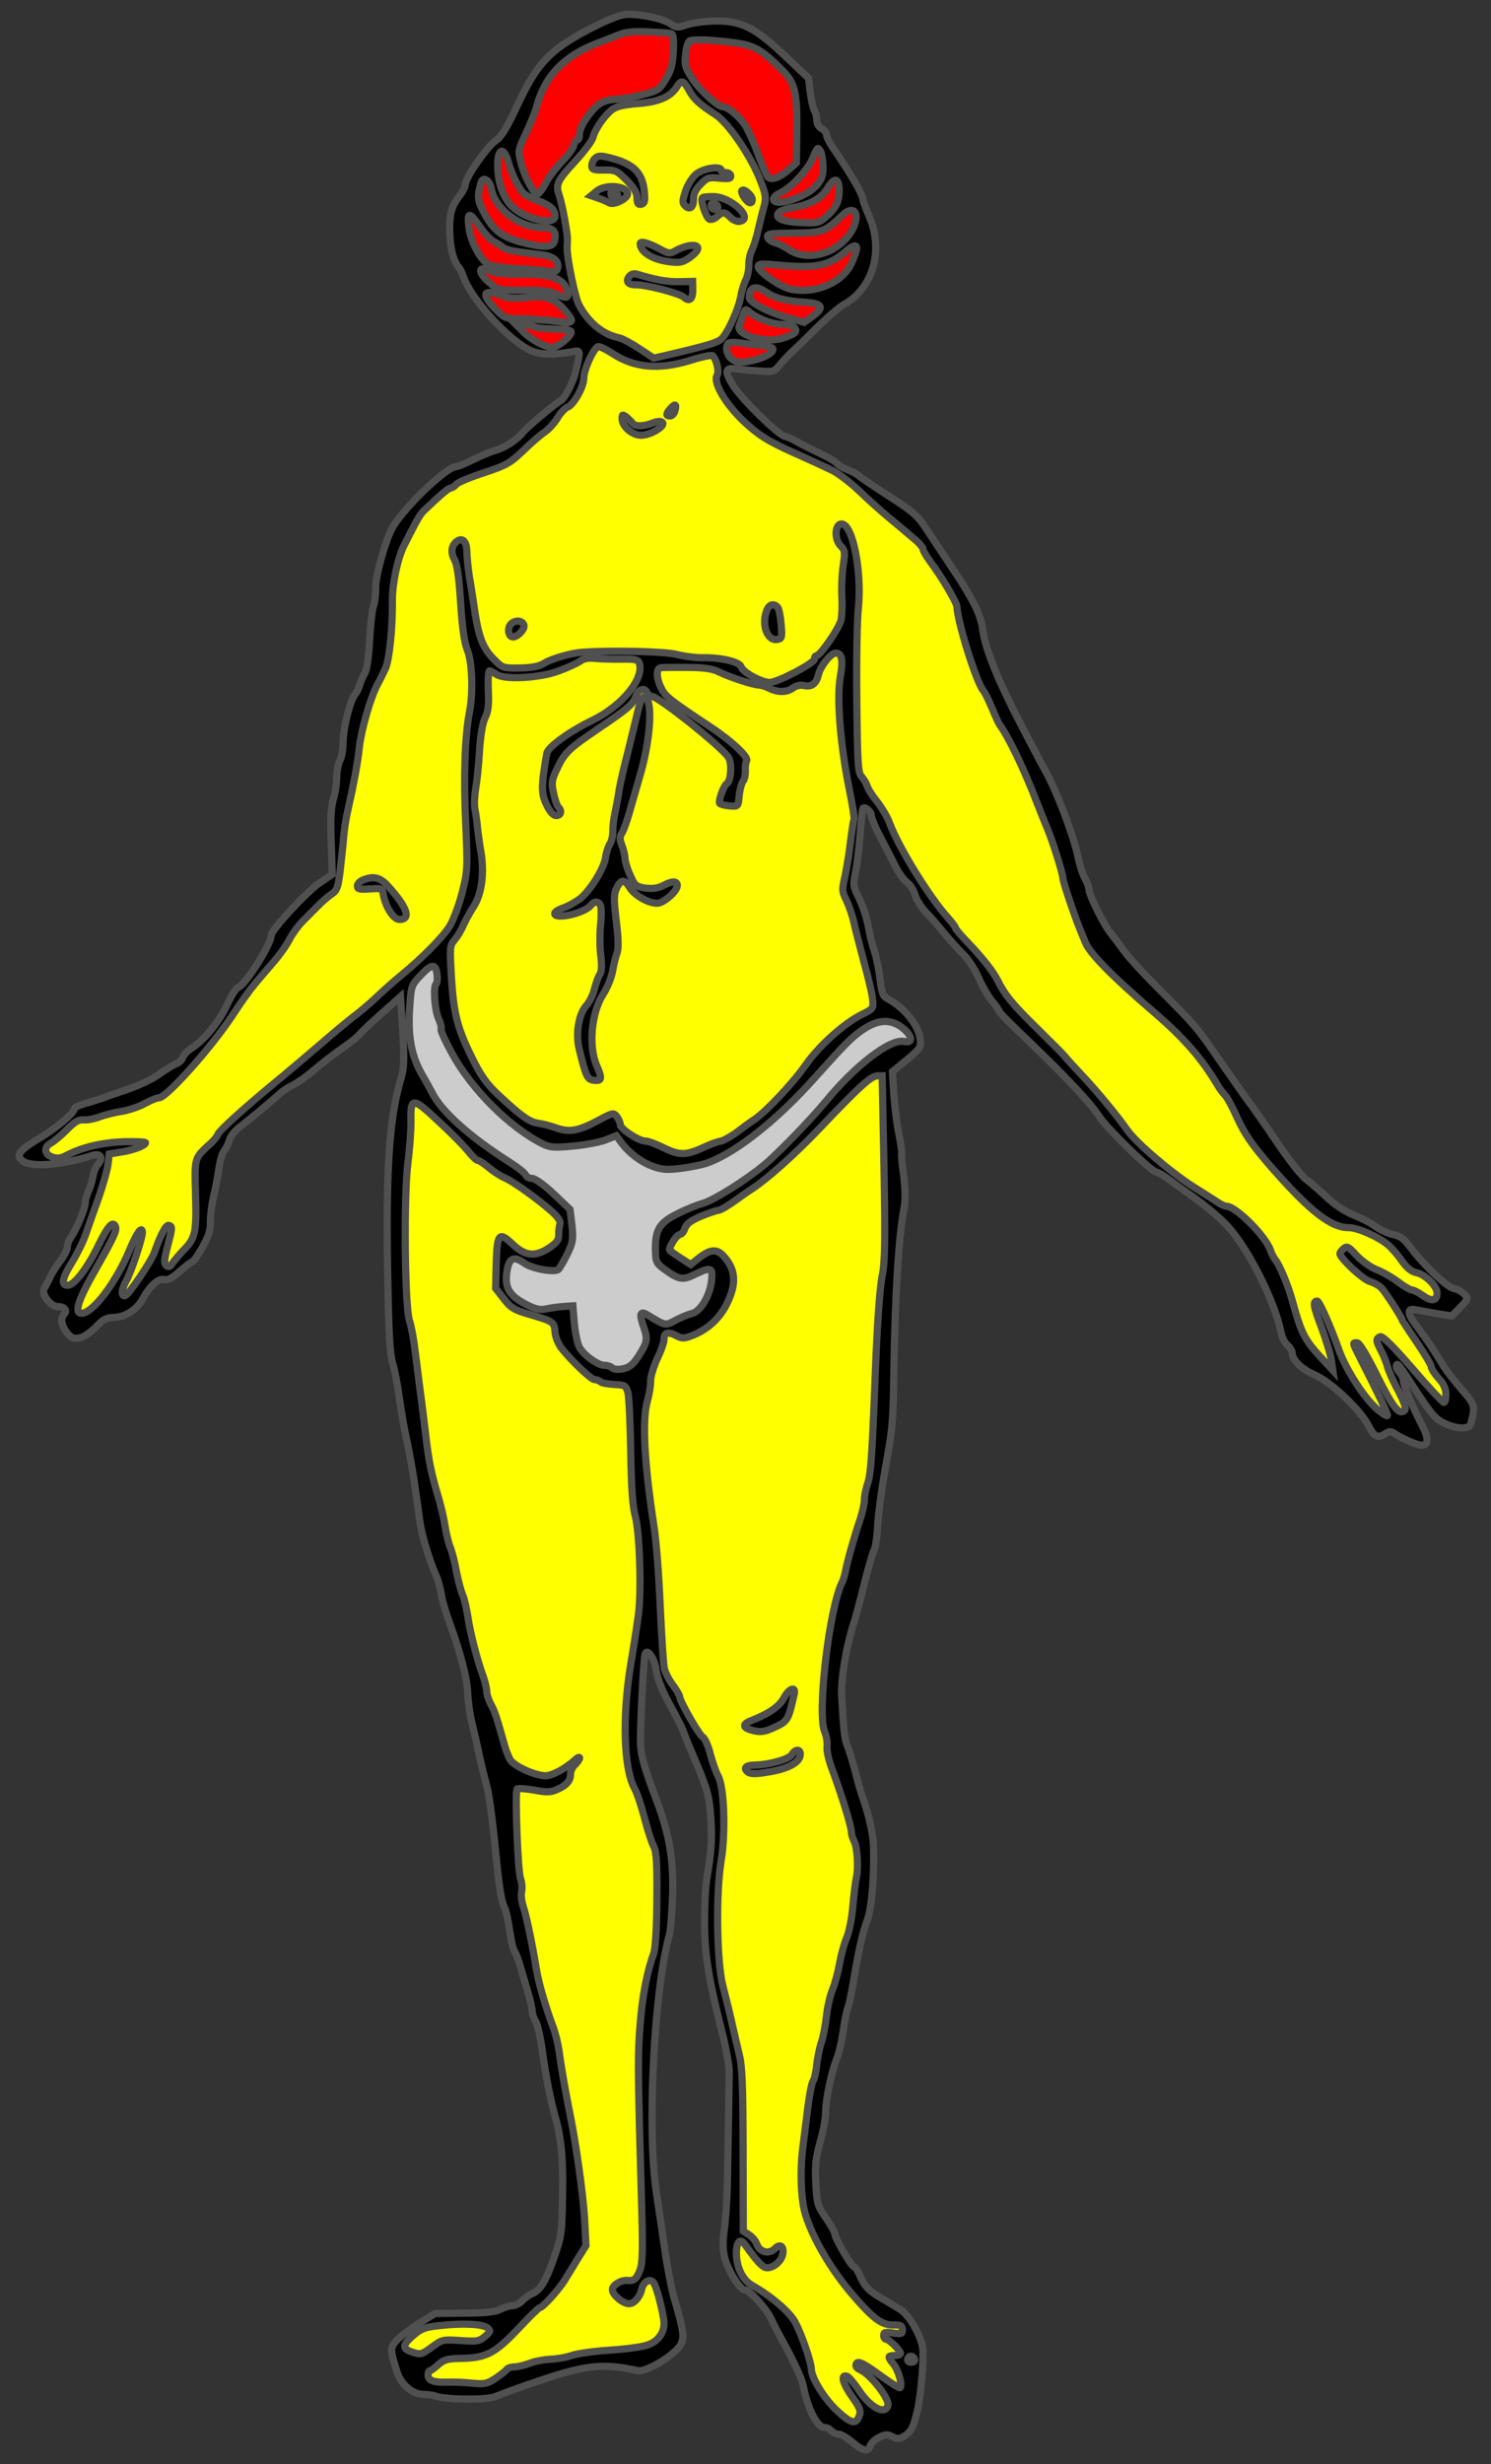 <?xml version="1.0" encoding="utf-8"?>
<svg xmlns:xl="http://www.w3.org/1999/xlink" xmlns="http://www.w3.org/2000/svg"
     xmlns:dc="http://purl.org/dc/elements/1.1/"
     xmlns:xlink="http://www.w3.org/1999/xlink"
     version="1.1"
     viewBox="78.75 67.5 207 342"
     width="207"
     height="342"
     preserveAspectRatio="xMidYMid meet"
     zoomAndPan="magnify"
     contentScriptType="application/ecmascript"
     contentStyleType="text/css">
   <rect x="78.75" y="67.5" width="207" height="342" fill="#333333" stroke="none"/>
   <defs/>
   <g stroke-opacity="1" fill="#ffff00" fill-opacity="1" stroke="#505050"
      stroke-dasharray="none">
      <title>Man, Nude</title>
      <g>
         <title>Art</title>
         <g>
            <g>
               <g  id="outline-0">
                  <path 
                        d="M 161.713 70.967 C 155.303 74.149 153.442 76.01 150.64 82.002 C 149.192 85.13 148.399 86.45 147.657 86.952 C 146.334 87.857 143.308 92.22 143.325 93.232 C 143.329 93.461 143.014 94.087 142.598 94.617 C 141.448 96.074 141.141 97.157 141.182 99.54 C 141.223 101.857 141.679 103.678 142.379 104.515 C 142.612 104.772 142.917 105.355 143.055 105.809 C 144.023 108.895 149.483 114.873 152.51 116.192 C 153.892 116.755 155.688 116.789 158.585 116.249 C 159.334 116.138 159.337 116.269 158.698 118.957 C 158.365 120.498 157.165 122.837 156.55 123.142 C 155.806 123.514 151.976 126.749 151.368 127.478 C 150.538 128.57 148.794 129.678 147.462 130.028 C 146.942 130.167 145.612 130.713 144.512 131.255 C 143.379 131.83 142.276 132.273 142.048 132.277 C 140.742 132.3 135.089 137.689 133.311 140.594 C 132.359 142.178 130.882 147.363 130.911 149.06 C 130.927 149.975 130.784 151.12 130.597 151.646 C 130.41 152.139 130.186 154.265 130.06 156.39 C 129.937 158.743 129.674 160.479 129.389 160.973 C 129.134 161.37 128.82 162.094 128.698 162.553 C 128.575 163.012 128.259 163.606 128.036 163.903 C 127.331 164.699 126.356 168.733 126.389 170.594 C 126.372 171.476 126.195 172.589 125.942 173.051 C 125.689 173.512 125.511 174.528 125.492 175.344 C 125.506 176.16 125.302 177.536 125.024 178.455 C 124.686 179.669 124.615 181.238 124.737 184.468 L 124.879 188.842 L 123.104 190.048 C 121.393 191.188 116.393 196.598 116.405 197.284 C 116.426 198.492 112.868 204.138 111.862 204.514 C 111.537 204.618 110.838 205.708 110.303 206.893 C 109.234 209.23 107.156 211.813 105.38 212.955 C 104.799 213.324 104.221 213.922 104.129 214.25 C 104.037 214.578 103.619 214.977 103.263 215.114 C 102.873 215.252 101.807 215.891 100.936 216.526 C 100.033 217.195 98.058 218.144 96.532 218.66 C 95.007 219.177 93.351 219.761 92.8 219.966 C 92.28 220.139 91.209 220.484 90.461 220.693 C 89.681 220.903 89.066 221.207 89.069 221.37 C 89.079 221.958 86.537 224.092 84.21 225.472 C 81.398 227.154 80.888 227.848 81.881 228.615 C 83.04 229.541 87.377 229.204 91.566 227.858 C 92.702 227.479 93.139 228.19 92.339 229.118 C 92.05 229.417 91.738 230.206 91.651 230.828 C 91.531 231.451 91.252 232.337 91.032 232.831 C 90.78 233.325 90.596 234.014 90.602 234.34 C 90.615 235.124 89.487 237.854 88.692 239.076 C 88.341 239.539 88.092 240.229 88.098 240.588 C 88.104 240.915 87.662 241.804 87.119 242.5 C 86.577 243.227 85.941 244.218 85.69 244.778 C 85.47 245.304 85.09 245.996 84.9 246.294 C 84.39 247.021 85.761 248.858 86.805 248.84 C 87.687 248.825 88.154 249.372 87.64 249.903 C 87.095 250.468 87.277 251.51 88.078 252.508 C 88.711 253.248 89.007 253.341 89.853 253.163 C 90.406 253.055 91.406 252.352 92.079 251.654 C 93.073 250.592 93.526 250.356 94.506 250.338 C 96.138 250.31 97.752 249.269 98.575 247.753 C 99.556 245.94 100.745 244.874 101.565 245.088 C 102.057 245.21 102.672 244.873 103.701 243.941 C 104.505 243.241 105.278 242.64 105.408 242.637 C 105.572 242.635 106.209 241.742 106.843 240.62 C 107.698 239.103 107.978 238.282 107.957 237.107 C 107.942 236.258 108.143 234.687 108.386 233.605 C 108.661 232.523 108.99 230.787 109.134 229.706 C 109.279 228.659 109.587 227.576 109.842 227.245 C 110.098 226.947 110.445 226.255 110.599 225.73 C 110.753 225.172 111.392 224.377 112.037 223.908 C 113.069 223.139 116.448 220.337 117.831 219.072 C 118.152 218.806 118.863 218.369 119.446 218.065 C 120.029 217.793 121.319 216.889 122.284 216.056 C 123.249 215.222 125.021 213.853 126.215 213.015 C 127.409 212.178 128.504 211.31 128.63 211.079 C 128.79 210.881 130.106 209.584 131.618 208.252 L 134.351 205.82 L 134.665 210.68 C 134.9 214.791 134.851 215.771 134.389 217.314 C 132.815 222.566 132.321 229.824 132.566 243.862 C 132.717 252.512 132.864 255.318 133.246 256.618 C 133.524 257.56 133.953 259.708 134.178 261.402 C 134.404 263.096 134.877 265.896 135.266 267.587 C 135.622 269.279 136.128 272.078 136.354 273.773 C 136.612 275.466 136.913 277.747 137.062 278.822 C 137.357 280.743 138.431 284.251 139.348 286.292 C 139.585 286.811 139.899 287.948 140.012 288.795 C 140.157 289.642 140.678 291.396 141.158 292.694 C 142.701 296.912 143.646 300.553 143.681 302.544 C 143.732 303.621 143.994 305.543 144.31 306.778 C 144.626 308.046 145.086 310.063 145.336 311.332 C 145.619 312.568 146.007 314.194 146.215 314.909 C 146.631 316.306 147.079 319.498 147.675 325.594 C 148.109 329.865 148.4 331.59 148.872 332.398 C 149.008 332.722 149.326 334.088 149.513 335.457 C 149.7 336.825 150.016 338.126 150.183 338.319 C 150.35 338.512 150.726 339.485 151.004 340.459 C 151.282 341.434 151.769 343.091 152.081 344.131 C 152.393 345.17 152.641 346.309 152.647 346.668 C 152.654 347.027 152.86 347.644 153.128 348.031 C 153.364 348.419 153.788 350.273 154.049 352.162 C 154.5 355.518 155.146 358.837 155.877 361.437 C 156.678 364.296 156.957 367.198 156.848 372.196 C 156.776 377.389 156.719 377.88 155.598 381.035 C 154.604 383.926 153.748 385.377 152.71 385.787 C 152.191 386.025 151.514 386.494 151.194 386.859 C 150.906 387.19 150.29 387.495 149.866 387.502 C 149.442 387.51 148.662 387.752 148.177 388.022 C 147.497 388.36 146.161 388.514 143.222 388.533 L 139.174 388.571 L 137.074 389.848 C 135.91 390.554 134.525 391.623 133.947 392.189 C 132.856 393.318 132.859 393.481 133.93 396.859 C 134.481 398.482 136.105 399.825 137.541 399.8 C 138.064 399.791 138.882 399.907 139.309 400.063 C 140.689 400.561 146.405 400.592 147.506 400.116 C 149.192 399.401 154.548 397.544 156.952 396.849 C 161.014 395.7 163.364 395.626 167.265 396.505 C 168.445 396.779 172.581 394.257 173.275 392.841 C 173.779 391.787 173.702 391.136 172.242 386.067 C 171.927 384.864 171.354 381.935 171.018 379.557 C 170.683 377.179 170.164 373.662 169.87 371.74 C 168.575 363.077 169.514 343.892 171.694 335.951 C 171.848 335.393 172.035 333.039 172.125 330.719 C 172.298 325.654 171.716 322.236 169.934 317.434 C 168.223 312.925 167.735 311.202 167.673 309.506 C 167.607 307.58 168.088 297.71 168.305 297.086 C 168.583 296.166 169.654 297.65 169.846 299.279 C 169.96 300.224 170.577 301.879 171.455 303.529 C 173.379 307.12 173.379 307.12 173.79 308.223 C 173.962 308.743 174.677 310.428 175.324 311.952 C 176.992 315.841 177.272 316.914 177.461 320.241 C 177.609 323.112 177.502 324.453 176.853 328.416 C 176.676 329.496 176.561 332.274 176.569 334.625 C 176.613 339 177.088 341.931 179.089 349.929 C 179.581 351.88 179.98 354.159 179.994 354.975 C 179.985 356.314 179.89 362.095 179.721 371.144 C 179.657 373.104 179.475 375.752 179.301 377.029 C 179.069 378.698 179.087 379.71 179.368 380.848 C 179.823 382.604 181.503 385.317 182.156 385.306 C 182.776 385.295 185.14 387.866 185.818 389.324 C 186.157 390.036 186.665 391.04 186.968 391.59 C 188.89 395.05 190.077 397.577 190.293 398.716 C 190.834 401.678 192.22 404.397 193.167 404.38 C 193.494 404.375 193.922 404.596 194.155 404.853 C 194.388 405.11 194.849 405.331 195.176 405.325 C 195.535 405.319 196.36 405.827 197.089 406.434 C 198.515 407.683 199.301 407.833 199.579 406.913 C 199.671 406.585 200.217 406.053 200.768 405.782 C 201.642 405.343 201.935 405.305 202.66 405.684 C 203.352 406.031 203.613 406.027 204.356 405.556 C 205.26 404.986 205.607 404.294 206.153 401.868 C 206.666 399.475 207.067 394.374 206.817 393.17 C 206.459 391.348 204.878 388.73 203.756 388.031 C 203.195 387.682 201.875 386.889 200.852 386.286 C 199.367 385.397 198.835 384.852 198.291 383.653 C 197.917 382.778 197.481 382.1 197.317 382.102 C 196.991 382.108 194.669 378.165 194.658 377.545 C 194.653 377.283 194.081 376.281 193.411 375.313 C 192.239 373.635 192.168 373.343 192.022 370.602 C 191.882 368.188 191.963 367.175 192.607 364.78 C 193.069 363.204 193.395 361.304 193.381 360.521 C 193.354 358.954 194.26 354.726 194.982 353.048 C 195.232 352.423 195.596 350.816 195.801 349.474 C 195.973 348.132 196.274 346.657 196.43 346.23 C 196.618 345.802 196.919 344.328 197.156 342.952 C 197.984 338.007 198.469 335.843 199.124 334.068 C 199.78 332.359 200.157 327.748 200.019 323.603 C 199.994 322.167 199.357 319.337 198.566 317.097 C 198.327 316.481 197.84 314.792 197.489 313.361 C 197.105 311.931 196.619 310.306 196.382 309.788 C 196.007 308.913 195.852 307.512 195.609 302.944 C 195.467 300.432 196.298 295.65 197.478 292.135 C 197.631 291.578 198.246 289.379 198.763 287.215 C 199.313 285.05 199.898 282.982 200.119 282.587 C 200.309 282.224 200.542 280.62 200.612 278.986 C 200.714 277.384 201.178 274.013 201.624 271.49 C 202.697 265.626 202.749 264.842 202.851 257.591 C 203.022 246.844 203.535 238.802 204.285 235.034 C 204.464 234.051 204.439 232.582 204.209 230.659 C 203.985 229.063 203.863 227.661 203.926 227.562 C 203.99 227.463 203.806 226.258 203.554 224.923 C 203.269 223.59 202.964 221.08 202.836 219.352 L 202.651 216.22 L 204.647 214.585 C 206.449 213.084 206.64 212.787 206.526 211.842 C 206.327 209.821 204.291 207.31 201.919 206.077 C 201.325 205.761 201.154 205.307 200.924 203.352 C 200.771 202.048 200.414 200.324 200.139 199.512 C 199.863 198.701 199.512 197.303 199.366 196.423 C 199.042 194.666 198.525 193.14 197.68 191.457 C 197.239 190.55 197.199 190.126 197.501 188.684 C 197.713 187.733 197.997 185.345 198.159 183.383 C 198.32 181.388 198.488 179.752 198.552 179.686 C 198.808 179.387 199.702 180.123 199.711 180.645 C 199.718 181.004 200.298 182.431 201.04 183.789 C 201.749 185.149 202.695 186.961 203.102 187.803 C 203.542 188.677 204.244 189.644 204.674 189.963 C 205.137 190.282 205.641 191.089 205.816 191.772 C 206.023 192.421 206.661 193.423 207.227 194.033 C 207.825 194.61 208.958 195.929 209.793 196.96 C 210.626 197.958 211.826 199.308 212.49 199.95 C 213.154 200.559 214.093 202.012 214.604 203.178 C 215.114 204.345 215.956 205.832 216.522 206.476 C 217.056 207.119 217.492 207.765 217.494 207.895 C 217.496 208.026 219.325 209.888 221.582 212.004 C 226.597 216.815 230.157 220.573 231.432 222.543 C 232.539 224.222 238.685 230.188 239.305 230.177 C 239.501 230.174 240.259 230.618 240.954 231.128 C 241.682 231.671 243.435 232.946 244.923 233.998 C 246.378 235.05 248.367 236.746 249.3 237.807 C 252.197 241.022 255.75 248.177 256.609 252.44 C 256.718 253.091 257.123 253.868 257.488 254.188 C 257.853 254.508 258.156 255.025 258.161 255.319 C 258.178 256.298 259.506 257.549 261.382 258.365 C 263.587 259.339 267.671 263.219 268.754 265.388 C 269.564 266.941 270.026 267.162 271.091 266.457 C 271.607 266.122 271.869 266.117 272.331 266.436 C 273.323 267.104 275.495 268.078 276.115 268.068 C 277.094 268.05 277.111 267.103 276.198 265.356 C 274.88 262.799 273.586 259.719 273.575 259.099 C 273.569 258.773 273.332 258.287 273.033 257.966 C 272.733 257.644 272.562 257.223 272.624 256.993 C 272.747 256.599 272.981 256.889 275.263 260.409 C 277.578 263.928 278.044 264.442 279.361 265.072 C 281.105 265.858 282.739 265.895 282.953 265.075 C 283.596 262.647 283.562 262.517 281.695 260.362 C 280.729 259.236 279.626 257.818 279.257 257.237 C 278.887 256.655 278.215 255.557 277.745 254.814 C 277.275 254.071 276.338 252.749 275.669 251.846 C 274.099 249.849 273.986 249.002 275.297 249.273 C 275.789 249.362 277.099 249.6 278.246 249.809 L 280.308 250.132 L 281.496 248.936 C 282.586 247.774 282.617 247.708 282.052 247.13 C 281.752 246.776 281.093 246.428 280.601 246.339 C 279.684 246.159 276.663 243.338 274.725 240.825 C 273.489 239.246 273.357 239.118 271.848 238.753 C 271.192 238.568 270.204 238.096 269.707 237.712 C 269.21 237.297 267.893 236.634 266.84 236.195 C 265.623 235.726 264.171 234.805 263.042 233.747 C 262.013 232.785 260.686 231.633 260.091 231.186 C 259.463 230.74 257.626 228.388 256.016 226 C 254.374 223.579 252.665 221.095 252.165 220.483 C 251.697 219.871 250.022 217.451 248.415 215.16 C 244.963 210.126 244.963 210.094 239.844 204.958 C 237.618 202.744 235.354 200.269 234.818 199.495 C 234.282 198.753 233.48 197.689 233.046 197.142 C 232.079 196.016 229.948 191.743 229.933 190.926 C 229.928 190.6 229.654 189.886 229.351 189.369 C 229.048 188.819 228.702 187.748 228.525 186.934 C 227.948 183.81 225.381 177.062 223.765 174.282 C 223.597 174.024 222.178 171.273 220.557 168.199 C 217.279 161.888 215.505 157.544 215.162 154.741 C 214.865 152.689 213.782 150.52 210.665 145.905 C 209.591 144.258 208.083 142.031 207.345 140.901 C 206.203 139.125 205.507 138.517 202.303 136.45 C 200.289 135.147 198.339 133.842 198.008 133.554 C 197.676 133.266 196.951 132.886 196.36 132.668 C 195.768 132.45 195.108 132.037 194.874 131.747 C 194.641 131.49 193.486 130.824 192.301 130.29 C 191.116 129.723 189.798 129.06 189.336 128.774 C 188.874 128.488 188.15 128.175 187.691 128.052 C 186.706 127.775 181.989 123.155 180.648 121.187 C 179.34 119.185 179.36 118.499 180.767 118.67 C 181.324 118.758 182.796 118.896 184.006 118.973 C 186.098 119.132 186.228 119.097 186.932 118.236 C 187.347 117.706 188.02 117.009 188.405 116.61 C 188.823 116.244 190.429 114.714 191.938 113.185 C 193.478 111.656 195.248 110.123 195.862 109.786 C 199.97 107.526 201.478 102.275 199.403 97.478 C 198.927 96.409 198.549 95.371 198.546 95.142 C 198.535 94.522 196.952 91.774 194.64 88.386 C 194.003 87.482 193.497 86.511 193.492 86.218 C 193.486 85.924 193.186 85.537 192.823 85.348 C 192.428 85.159 192.158 84.674 192.15 84.216 C 192.142 83.759 192.001 83.141 191.799 82.818 C 191.631 82.528 191.383 81.389 191.233 80.314 L 191.003 78.359 L 187.782 75.313 C 183.565 71.304 181.655 70.358 178.031 70.421 C 176.595 70.446 174.803 70.674 174.057 70.948 C 172.823 71.394 172.66 71.364 171.767 70.759 C 170.776 70.091 167.793 69.457 165.802 69.492 C 165.084 69.504 163.461 70.088 161.713 70.967 Z"
                        fill="black"/>
               </g>
            </g>
            <g>
               <g  id="feature-0">
                  <path 
                        d="M 171.922 72.161 C 172.218 72.254 172.328 72.937 172.227 74.637 C 172.129 76.533 171.914 77.288 171.152 78.542 C 170.263 79.994 170.102 80.095 167.858 80.657 C 166.558 81.006 164.897 81.263 164.179 81.276 C 163.461 81.288 162.486 81.567 162.002 81.902 C 160.776 82.74 159.185 85.118 159.202 86.098 C 159.21 86.555 159.085 86.916 158.89 86.92 C 158.726 86.922 158.503 87.253 158.413 87.679 C 158.322 88.072 157.589 89.098 156.786 89.895 C 155.984 90.726 154.93 92.083 154.488 92.94 C 154.014 93.83 153.503 94.492 153.306 94.43 C 152.748 94.244 151.498 91.849 151.075 90.06 C 150.654 88.402 150.685 88.304 151.787 85.966 C 152.385 84.682 153.074 83.005 153.257 82.283 C 154.391 78.018 157.085 75.228 161.725 73.482 C 162.633 73.139 163.963 72.626 164.676 72.32 C 165.649 71.944 166.692 71.827 168.751 71.922 C 170.287 71.993 171.725 72.099 171.922 72.161 Z"
                        fill="#ff0000"/>
               </g>
            </g>
            <g>
               <g  id="feature-1">
                  <path 
                        d="M 180.991 73.472 C 183.446 73.821 184.501 74.423 187.16 77.054 C 189.153 78.979 189.435 80.215 189.371 85.865 L 189.314 90.111 L 188.253 91.044 C 187.063 92.11 185.863 92.555 185.398 92.106 C 185.199 91.914 184.586 90.488 184.003 88.898 C 183.42 87.308 182.605 85.493 182.169 84.848 C 181.43 83.685 179.774 82.31 179.121 82.321 C 178.435 82.333 176.013 80.122 174.906 78.476 C 173.866 76.862 173.762 76.537 173.932 75.065 C 174.014 74.149 174.261 73.328 174.455 73.194 C 174.874 72.893 177.946 73.035 180.991 73.472 Z"
                        fill="#ff0000"/>
               </g>
            </g>
            <g>
               <path d="M 174.411 80.02 C 175.053 81.249 175.915 82.018 178.095 83.417 C 179.845 84.529 183.095 89.273 184.363 92.679 C 185.047 94.431 185.122 94.985 184.877 95.936 C 184.692 96.56 184.326 98.035 184.053 99.216 C 183.811 100.363 183.378 101.709 183.126 102.236 C 182.873 102.731 182.693 103.648 182.704 104.301 C 182.716 104.954 182.536 105.871 182.283 106.365 C 182.031 106.86 181.721 107.845 181.603 108.565 C 181.339 110.268 179.767 113.757 178.932 114.522 C 178.353 115.055 177.086 115.436 171.232 116.812 L 169.508 117.201 L 167.526 115.897 C 166.436 115.165 165.15 114.469 164.659 114.38 C 162.364 113.865 160.475 112.297 159.126 109.807 C 158.585 108.771 157.444 103.272 157.485 101.867 C 157.513 101.573 157.503 101.051 157.53 100.724 C 157.548 99.874 156.79 95.74 156.378 94.572 C 155.862 93.079 156.115 92.585 158.646 89.83 C 159.864 88.503 160.949 87.047 161.072 86.588 C 161.314 85.506 162.619 83.589 163.682 82.754 C 164.295 82.286 165.237 82.041 167.292 81.875 C 170.227 81.66 171.879 80.913 172.737 79.526 C 173.307 78.537 173.669 78.661 174.411 80.02 Z"/>
            </g>
            <g>
               <g  id="feature-2">
                  <path 
                        d="M 149.344 90.058 C 149.797 91.715 150.914 93.949 151.576 94.46 C 151.808 94.652 152.664 95.061 153.486 95.374 C 155.096 95.966 155.793 96.574 155.809 97.488 C 155.832 98.859 151.702 97.952 149.875 96.188 C 148.613 94.969 147.892 92.957 147.85 90.541 C 147.807 88.06 148.716 87.75 149.344 90.058 Z"
                        fill="#ff0000"/>
               </g>
            </g>
            <g>
               <g  id="feature-3">
                  <path 
                        d="M 193.014 90.667 C 193.005 92.006 192.849 92.433 191.951 93.396 C 190.476 94.957 186.156 96.273 186.136 95.13 C 186.132 94.902 186.55 94.503 187.036 94.298 C 188.527 93.652 190.931 91.063 191.62 89.385 C 192.215 87.938 192.279 87.872 192.649 88.453 C 192.851 88.809 192.999 89.818 193.014 90.667 Z"
                        fill="#ff0000"/>
               </g>
            </g>
            <g>
               <g  id="feature-4">
                  <path 
                        d="M 146.958 93.692 C 147.464 96.491 150.906 99.141 154.04 99.087 C 155.575 99.06 156.108 99.671 155.707 101.017 C 155.46 101.87 154.155 101.893 151.202 101.128 C 148.413 100.36 147.289 99.531 146.006 97.137 C 145.027 95.293 144.988 94.934 145.508 92.933 C 145.751 91.917 146.707 92.422 146.958 93.692 Z"
                        fill="#ff0000"/>
               </g>
            </g>
            <g>
               <g  id="feature-5">
                  <path 
                        d="M 195.258 93.861 C 195.254 95.526 194.844 96.35 193.429 97.583 C 192.431 98.449 192.236 98.485 189.949 98.394 C 187.367 98.276 186.248 97.773 186.855 97.012 C 187.047 96.78 187.891 96.471 188.704 96.326 C 191.114 95.958 192.797 95.047 193.589 93.694 C 194.573 92.044 195.227 92.131 195.258 93.861 Z"
                        fill="#ff0000"/>
               </g>
            </g>
            <g>
               <g  id="feature-6">
                  <path 
                        d="M 145.452 99.073 C 146.055 99.944 146.886 100.812 147.249 101.001 C 147.644 101.19 148.205 101.54 148.536 101.795 C 149.033 102.211 149.787 102.361 154.041 102.875 C 155.677 103.075 156.475 103.844 156.133 104.83 C 155.976 105.225 155.651 105.296 154.701 105.116 C 154.046 105.03 152.084 104.868 150.384 104.767 C 148.684 104.666 146.949 104.403 146.587 104.213 C 145.433 103.58 144.082 101.024 143.851 99.036 C 143.584 96.82 143.911 96.847 145.452 99.073 Z"
                        fill="#ff0000"/>
               </g>
            </g>
            <g>
               <g  id="feature-7">
                  <path 
                        d="M 197.607 97.51 C 197.642 99.501 195.464 101.956 193.027 102.651 C 191.175 103.173 189.539 103.006 188.184 102.083 C 187.655 101.7 186.799 101.29 186.307 101.168 C 185.815 101.046 185.385 100.695 185.314 100.402 C 185.208 99.947 185.631 99.874 188.962 99.849 C 192.978 99.811 193.237 99.709 195.775 97.313 C 196.706 96.415 197.59 96.53 197.607 97.51 Z"
                        fill="#ff0000"/>
               </g>
            </g>
            <g>
               <g  id="feature-8">
                  <path 
                        d="M 197.685 101.982 C 197.689 102.178 197.41 103.065 197.033 103.888 C 195.841 106.684 192.017 108.351 188.51 107.628 C 187.134 107.358 184.026 105.192 184.014 104.507 C 184.007 104.115 184.431 104.075 186.557 104.266 C 191.954 104.793 193.809 104.434 196.158 102.401 C 197.155 101.534 197.675 101.395 197.685 101.982 Z"
                        fill="#ff0000"/>
               </g>
            </g>
            <g>
               <g  id="feature-9">
                  <path 
                        d="M 146.897 105.154 C 147.326 105.408 149.026 105.542 151.083 105.539 C 155.034 105.502 156.873 106.091 157.422 107.616 C 157.9 108.816 157.512 109.051 156.064 108.358 C 155.174 107.916 154.061 107.772 151.743 107.78 C 147.727 107.785 148.022 107.845 146.663 106.693 C 144.972 105.253 145.15 104.205 146.897 105.154 Z"
                        fill="#ff0000"/>
               </g>
            </g>
            <g>
               <g  id="feature-10">
                  <path 
                        d="M 148.36 108.525 C 149.313 108.9 150.164 108.983 151.793 108.792 C 154.498 108.451 155.812 108.917 157.28 110.721 C 158.181 111.782 158.25 112.042 157.829 112.213 C 157.537 112.316 157.211 112.354 157.079 112.259 C 156.782 112.101 153.054 111.774 150.538 111.72 C 148.938 111.715 148.675 111.589 147.51 110.369 C 145.482 108.281 145.828 107.524 148.36 108.525 Z"
                        fill="#ff0000"/>
               </g>
            </g>
            <g>
               <g  id="feature-11">
                  <path 
                        d="M 185.121 108.047 C 186.344 108.907 187.951 109.303 190.566 109.454 C 192.985 109.607 193.257 110.191 191.483 111.462 L 190.386 112.233 L 187.991 111.556 C 185.431 110.85 182.794 109.459 182.783 108.806 C 182.757 107.304 183.634 107.028 185.121 108.047 Z"
                        fill="#ff0000"/>
               </g>
            </g>
            <g>
               <g  id="feature-12">
                  <path 
                        d="M 185.06 112.032 C 185.816 112.345 186.963 112.554 187.551 112.543 C 188.824 112.521 189.652 113.192 189.009 113.759 C 188.783 113.926 188.005 114.266 187.258 114.475 C 184.853 115.17 180.914 113.965 181.382 112.716 C 181.507 112.42 181.757 111.73 181.911 111.238 C 182.222 110.318 182.254 110.317 182.951 110.926 C 183.315 111.246 184.271 111.751 185.06 112.032 Z"
                        fill="#ff0000"/>
               </g>
            </g>
            <g>
               <g  id="feature-13">
                  <path 
                        d="M 152.811 112.823 C 153.141 113.013 154.482 113.153 155.723 113.164 C 157.258 113.203 158.044 113.32 158.049 113.581 C 158.059 114.168 156.159 115.704 155.441 115.716 C 154.494 115.733 152.483 114.658 151.386 113.534 L 150.389 112.539 L 151.303 112.523 C 151.793 112.514 152.481 112.666 152.811 112.823 Z"
                        fill="#ff0000"/>
               </g>
            </g>
            <g>
               <g  id="feature-14">
                  <path 
                        d="M 184.107 115.412 C 185.055 115.493 185.907 115.674 186.008 115.836 C 186.344 116.352 184.921 117.161 183.132 117.551 C 181.57 117.872 181.145 117.847 180.451 117.402 C 179.692 116.926 179.377 115.69 179.857 115.159 C 179.985 115.026 180.605 114.983 181.26 115.07 C 181.882 115.157 183.19 115.297 184.107 115.412 Z"
                        fill="#ff0000"/>
               </g>
            </g>
            <g>
               <path d="M 163.816 116.582 C 166.854 118.554 170.19 118.855 174.511 117.539 C 176.134 117.02 177.566 116.734 177.699 116.862 C 178.265 117.473 178.619 119.067 178.302 119.595 C 177.699 120.585 179.549 123.72 182.204 126.156 C 184.162 127.95 185.318 128.681 188.708 130.222 C 190.979 131.227 193.481 132.392 194.271 132.77 C 195.062 133.148 196.716 134.393 197.945 135.547 C 199.14 136.702 201.065 138.431 202.224 139.391 C 203.384 140.35 204.908 141.63 205.605 142.238 C 206.333 142.813 206.9 143.489 206.904 143.717 C 206.907 143.913 207.345 144.689 207.847 145.366 C 209.452 147.494 211.605 151.146 211.616 151.734 C 211.65 153.725 214.279 162.137 215.247 163.328 C 215.48 163.585 216.022 164.686 216.465 165.756 C 216.908 166.826 217.383 167.862 217.517 168.056 C 218.755 169.733 220.957 174.298 222.77 179.034 C 223.249 180.267 223.83 181.726 224.068 182.277 C 224.747 183.768 226.303 188.704 226.314 189.357 C 226.323 189.879 227.942 194.684 228.726 196.564 C 228.862 196.921 229.203 197.731 229.442 198.315 C 230.023 199.807 233.215 203.049 238.883 207.914 C 243.193 211.627 245.592 214.361 247.914 218.304 C 248.116 218.627 248.517 219.175 248.817 219.496 C 249.116 219.785 249.825 221.112 250.402 222.375 C 251.625 225.129 252.897 226.903 256.793 231.211 C 261.055 235.904 263.8 237.913 265.955 237.876 C 267.195 237.854 270.19 239.173 271.483 240.294 C 272.047 240.774 272.914 241.804 273.416 242.546 C 274.053 243.449 274.682 243.961 275.338 244.112 C 276.615 244.351 278.244 245.956 278.261 246.935 C 278.28 248.045 277.531 248.189 276.275 247.296 C 275.68 246.882 275.021 246.534 274.792 246.538 C 274.564 246.542 273.673 246.035 272.846 245.397 C 271.986 244.759 270.6 243.967 269.746 243.655 C 268.923 243.31 267.7 242.417 267.034 241.678 C 265.968 240.521 265.77 240.393 265.287 240.794 C 264.998 241.027 264.775 241.358 264.777 241.488 C 264.788 242.109 267.908 245.026 268.893 245.335 C 269.517 245.52 270.243 245.932 270.542 246.253 C 271.107 246.831 273.424 250.448 273.428 250.709 C 273.429 250.775 274.335 252.163 275.441 253.776 C 276.548 255.423 277.456 256.942 277.46 257.203 C 277.465 257.464 277.934 258.174 278.468 258.785 C 279.166 259.524 279.472 260.204 279.486 260.988 C 279.496 261.608 279.375 262.133 279.212 262.136 C 279.049 262.138 277.085 260.05 274.885 257.476 C 272.086 254.26 270.691 252.88 270.366 253.016 C 269.751 253.288 269.756 253.582 270.532 255.038 C 270.87 255.685 271.246 256.658 271.387 257.211 C 271.526 257.731 272.173 259.254 272.881 260.515 C 273.726 262.166 274.002 262.978 273.777 263.21 C 273.039 263.974 272.206 262.976 269.972 258.509 C 268.449 255.433 267.475 253.85 267.148 253.856 C 266.495 253.867 266.46 253.737 267.678 256.165 C 270.011 260.729 271.368 263.611 271.373 263.938 C 271.377 264.134 270.75 263.753 269.987 263.113 C 268.165 261.577 265.613 257.573 264.652 254.879 C 263.518 251.666 261.92 248.069 261.627 248.074 C 260.974 248.086 261.084 248.77 262.247 251.819 C 262.899 253.604 263.522 255.65 263.6 256.367 L 263.786 257.67 L 262.588 256.385 C 259.859 253.461 259.488 252.749 258.199 248.134 C 257.571 245.827 256.412 243.071 255.778 242.299 C 255.578 242.041 255.274 241.458 255.136 241.036 C 254.514 239.088 250.294 234.884 249.02 234.906 C 248.825 234.909 248.232 234.658 247.737 234.308 C 247.241 233.99 245.755 233.036 244.434 232.21 C 241.264 230.176 236.524 226.144 235.252 224.338 C 233.778 222.241 231.176 219.086 228.913 216.676 C 227.816 215.52 226.783 214.362 226.583 214.105 C 226.415 213.879 224.687 212.146 222.76 210.253 C 219.372 206.948 218.27 205.596 217.289 203.621 C 216.646 202.326 215.176 200.458 213.114 198.306 C 212.183 197.343 211.416 196.442 211.414 196.311 C 211.411 196.148 210.91 195.504 210.344 194.86 C 207.713 191.935 203.478 185.053 202.21 181.614 C 201.936 180.868 201.196 179.64 200.561 178.802 C 199.894 177.997 199.256 176.996 199.151 176.606 C 199.013 176.184 198.644 175.602 198.344 175.248 C 197.878 174.734 197.791 173.527 197.704 164.777 C 197.642 159.358 197.738 153.641 197.906 152.071 C 198.466 146.706 197.074 139.905 195.479 140.227 C 194.633 140.405 194.602 142.365 195.434 143.232 C 196.065 143.874 196.102 144.102 195.809 146.034 C 195.634 147.212 195.569 149.107 195.622 150.282 C 195.708 151.456 195.636 152.927 195.516 153.549 C 195.242 154.697 192.631 158.498 192.108 158.507 C 191.945 158.51 191.818 158.708 191.822 158.969 C 191.832 159.524 186.752 162.193 185.609 162.213 C 184.499 162.232 181.829 160.777 181.653 160.061 C 181.445 159.346 178.854 158.739 176.341 158.782 C 175.427 158.798 173.758 158.599 172.708 158.323 C 170.97 157.897 163.587 157.731 159.478 158.032 C 157.978 158.156 155.411 158.887 154.344 159.526 C 153.569 159.996 152.625 160.176 150.895 160.206 C 148.61 160.246 148.511 160.215 147.347 159.027 C 145.852 157.551 145.238 156.027 144.686 152.477 C 144.463 150.946 144.131 148.732 143.914 147.527 C 143.73 146.322 143.572 144.758 143.559 144.007 C 143.533 142.57 142.904 142.026 142.099 142.693 C 141.391 143.294 141.309 144.242 141.882 145.244 C 142.22 145.892 142.479 147.65 142.705 151.206 C 142.929 154.729 143.225 156.715 143.635 157.721 C 144.317 159.374 144.458 163.715 143.917 166.402 C 143.288 169.646 143.094 175.364 143.401 181.726 C 143.674 188.024 143.679 188.35 142.916 191.368 C 142.488 193.073 141.708 195.144 141.201 196.002 C 140.216 197.587 137.456 200.378 134.334 202.947 C 133.336 203.78 131.824 205.113 130.957 205.945 C 130.09 206.776 128.77 207.877 128.029 208.445 C 127.288 208.98 124.938 210.948 122.815 212.781 C 120.659 214.615 118.117 216.782 117.119 217.583 C 112.709 221.219 109.172 224.416 108.986 224.941 C 108.893 225.237 108.381 225.866 107.866 226.3 C 105.713 228.264 105.744 228.166 105.898 233.257 C 106.054 238.446 105.873 239.331 104.333 240.893 C 103.756 241.491 103.084 242.286 102.765 242.716 C 102.351 243.344 102.157 243.413 101.825 243.125 C 101.493 242.804 101.549 242.28 102.008 240.509 C 102.68 237.885 102.71 237.721 102.185 237.567 C 101.791 237.443 101.033 238.893 100.193 241.292 C 99.757 242.54 96.67 247.1 96.151 247.305 C 95.534 247.512 95.612 246.4 96.278 245.246 C 96.913 244.223 98.526 239.329 98.513 238.578 C 98.495 237.533 97.761 238.558 96.758 240.927 C 94.878 245.466 91.654 249.735 90.087 249.762 C 89.042 249.781 89.567 248.008 91.721 244.215 C 94.54 239.235 95.013 238.28 94.775 237.729 C 94.433 236.853 93.697 237.682 92.373 240.416 C 90.828 243.578 89.072 245.862 88.158 245.878 C 87.179 245.895 87.389 244.879 88.723 242.733 C 89.39 241.644 90.274 239.897 90.647 238.813 C 91.02 237.729 91.829 235.429 92.452 233.72 C 93.043 232.012 93.627 229.944 93.743 229.126 L 93.914 227.654 L 95.509 227.397 C 97.235 227.138 98.955 226.488 98.948 226.096 C 98.946 225.966 97.573 225.924 95.941 225.953 C 92.906 226.071 90.174 226.707 87.974 227.855 C 87.197 228.261 86.709 228.334 86.019 228.085 C 84.869 227.713 84.786 226.67 85.854 226.129 C 86.242 225.893 87.24 225.092 88.01 224.295 C 89.101 223.199 89.65 222.862 90.337 222.916 C 90.828 222.972 91.804 222.792 92.518 222.518 C 93.231 222.245 94.629 221.894 95.574 221.747 C 96.551 221.599 98.012 221.116 98.788 220.678 C 99.597 220.24 100.505 219.865 100.831 219.859 C 101.876 219.841 108.089 212.875 110.984 208.481 C 112.065 206.797 113.468 204.846 114.075 204.117 C 114.683 203.388 115.899 201.962 116.763 200.968 C 117.628 199.973 118.615 198.551 118.962 197.827 C 119.341 197.102 120.106 196.044 120.684 195.446 C 121.261 194.848 122.256 193.883 122.866 193.252 C 123.475 192.621 124.376 191.855 124.828 191.553 C 125.538 191.083 125.694 190.656 125.98 188.3 C 126.15 186.827 126.375 184.766 126.455 183.72 C 126.534 182.673 126.799 180.971 127.042 179.954 C 127.83 176.446 128.429 173.334 128.651 171.109 C 128.935 168.688 130.198 164.29 131.146 162.51 C 131.494 161.884 131.998 160.83 132.282 160.237 C 132.815 158.987 133.261 154.603 133.229 150.881 C 133.19 148.629 133.943 145.024 134.826 143.245 C 136.499 139.918 137.068 138.863 137.551 138.43 C 139.895 136.168 141.022 135.234 141.315 135.229 C 141.511 135.226 141.866 134.991 142.09 134.726 C 142.282 134.461 144 133.745 145.883 133.125 C 149.032 132.09 149.518 131.82 151.445 129.991 C 152.601 128.86 153.953 127.727 154.469 127.391 C 154.953 127.056 155.69 126.227 156.135 125.533 C 156.547 124.808 157.188 124.143 157.545 124.006 C 158.357 123.731 159.814 121.159 159.794 120.016 C 159.773 118.808 161.252 115.615 161.839 115.604 C 162.101 115.6 162.99 116.042 163.816 116.582 Z"/>
            </g>
            <g>
               <path d="M 165.046 158.98 C 166.808 158.949 167.3 159.038 167.47 159.46 C 168.323 161.535 165.158 165.443 161.046 167.442 C 157.873 168.967 154.809 171.175 154.661 172.06 C 153.859 176.645 153.876 177.625 154.622 179.179 C 155.13 180.215 155.563 180.697 155.987 180.69 C 156.64 180.679 156.792 180.023 156.261 179.51 C 156.094 179.349 155.785 178.473 155.607 177.594 C 155.288 176.163 155.346 175.77 156.039 174.289 C 157.109 171.984 157.655 171.452 161.753 168.67 C 165.981 165.821 166.657 165.221 167.061 164.071 C 167.404 163.118 168.281 162.874 168.589 163.653 C 168.724 163.912 168.989 164.136 169.217 164.132 C 170.131 164.116 179.139 171.306 179.914 172.664 C 180.386 173.504 180.231 175.858 179.682 176.227 C 179.198 176.529 178.42 178.764 178.686 179.02 C 178.851 179.148 179.475 179.3 180.096 179.355 C 181.24 179.433 181.24 179.433 181.377 177.928 C 181.46 177.078 181.706 176.192 181.897 175.927 C 182.122 175.695 182.241 175.04 182.231 174.485 C 182.189 173.93 182.276 173.308 182.403 173.077 C 182.721 172.582 180.33 170.338 177.39 168.397 C 171.774 164.675 171.145 164.163 170.603 163.095 C 169.826 161.606 169.802 160.203 170.552 160.157 C 170.845 160.119 172.511 160.123 174.209 160.126 C 176.561 160.15 177.641 160.294 178.596 160.768 C 180.144 161.524 183.329 162.546 184.081 162.566 C 184.375 162.561 185.064 162.777 185.558 163.03 C 186.777 163.629 187.985 163.608 188.855 162.972 C 189.307 162.638 189.893 162.53 190.417 162.651 C 191.401 162.863 192.078 162.394 192.351 161.213 C 192.624 160 194.061 158.147 194.779 158.134 C 195.628 158.119 195.842 159.128 195.423 161.356 C 194.888 164.369 195.392 170.761 196.679 177.139 C 197.107 179.254 197.4 181.077 197.305 181.21 C 197.242 181.341 197.037 182.716 196.835 184.222 C 196.666 185.76 196.312 187.954 196.07 189.068 C 195.616 191.068 195.651 191.231 196.294 192.526 C 196.634 193.271 197.115 194.634 197.293 195.513 C 197.472 196.391 198.135 198.861 198.695 201.007 C 199.288 203.152 199.851 205.493 199.896 206.211 C 200.016 207.45 199.984 207.515 198.398 208.294 C 195.938 209.513 192.497 212.61 190.681 215.188 C 188.993 217.634 185.275 221.618 183.597 222.79 C 183.016 223.159 181.887 223.995 181.049 224.631 C 180.179 225.266 179.176 225.806 178.818 225.878 C 178.427 225.917 177.486 226.26 176.676 226.633 C 174.052 227.855 173.171 227.903 170.965 226.831 C 169.878 226.295 168.727 225.858 168.368 225.864 C 167.487 225.88 164.911 224.226 164.867 223.607 C 164.863 223.346 164.658 222.827 164.39 222.472 C 163.923 221.893 163.858 221.894 161.529 223.143 C 158.94 224.494 157.735 224.678 155.829 223.993 C 155.139 223.744 154.056 223.469 153.434 223.382 C 152.19 223.208 150.966 222.282 147.812 219.333 C 146.351 217.954 145.515 216.793 144.364 214.462 C 142.266 210.254 141.741 208.271 141.423 203.149 C 141.186 198.908 141.183 198.713 141.887 197.917 C 142.271 197.453 142.81 196.562 143.061 195.937 C 143.344 195.311 143.976 194.125 144.517 193.299 C 145.629 191.549 146.005 188.734 145.529 185.803 C 145.348 184.794 145.125 183.231 145.044 182.35 C 144.963 181.437 144.779 180.265 144.672 179.712 C 144.565 179.191 144.64 177.916 144.786 176.934 C 144.965 175.951 145.219 173.629 145.316 171.733 C 145.473 169.477 145.738 167.872 146.085 167.148 C 146.527 166.258 146.642 165.375 146.54 163.286 C 146.482 161.818 146.559 160.608 146.722 160.606 C 146.852 160.603 147.281 160.824 147.644 161.079 C 148.736 161.877 153.695 161.627 156.355 160.601 C 157.588 160.155 158.884 159.544 159.271 159.276 C 159.754 158.909 160.405 158.767 161.419 158.88 C 162.204 158.964 163.838 159.001 165.046 158.98 Z"/>
            </g>
            <g>
               <path d="M 139.424 202.727 C 139.5 203.346 139.445 203.935 139.316 204.035 C 138.864 204.337 139.085 207.631 139.629 208.863 C 139.934 209.511 140.077 210.194 139.982 210.359 C 139.886 210.491 140.599 212.046 141.577 213.825 C 144.275 218.741 149.626 224.069 154.138 226.276 C 155.093 226.749 155.747 226.803 158.225 226.564 C 159.823 226.438 161.873 226.043 162.749 225.734 L 164.306 225.119 L 164.875 225.892 C 166.482 228.183 169.385 229.863 171.637 229.791 C 173.139 229.765 176.199 229.222 177.204 228.812 C 181.226 227.24 186.765 222.8 191.825 217.128 C 196.086 212.384 196.952 211.487 198.468 210.448 C 200.598 208.974 202.359 208.878 204.014 210.123 C 205.404 211.209 205.587 212.316 204.309 212.044 C 202.407 211.588 197.509 215.33 193.384 220.366 C 191.369 222.818 186.719 227.634 184.851 229.168 C 182.276 231.303 177.819 234.091 176.324 234.509 C 175.544 234.719 173.922 235.368 172.757 235.976 C 170.297 237.194 169.694 238.185 169.743 241.025 C 169.771 242.592 169.872 242.818 170.898 243.584 C 172.982 245.115 173.539 245.204 175.157 244.392 C 177.489 243.273 177.752 243.367 177.525 245.33 C 177.267 247.392 175.998 249.504 174.827 249.785 C 174.372 249.891 173.367 250.301 172.59 250.706 C 171.102 251.516 171.167 251.515 168.692 250.023 C 167.635 249.356 167.448 249.816 168.1 251.634 C 168.719 253.419 168.627 253.78 167.324 255.827 C 166.624 256.884 166.108 257.285 165.262 257.463 C 164.547 257.606 163.958 257.551 163.725 257.327 C 163.526 257.134 163.066 256.979 162.674 256.986 C 161.793 257.001 159.842 255.631 159.202 254.499 C 158.933 254.014 158.613 252.518 158.491 251.181 L 158.285 248.735 L 156.981 248.823 C 156.263 248.869 155.188 249.018 154.57 249.159 C 153.691 249.338 153.102 249.218 151.717 248.491 C 149.411 247.29 148.804 246.19 149.124 243.997 C 149.417 242.065 150.065 241.76 151.553 242.812 C 152.611 243.577 155.723 244.143 156.27 243.676 C 156.463 243.51 157.002 242.553 157.507 241.565 C 158.295 239.918 158.353 239.525 158.155 237.537 L 157.888 235.354 L 155.597 233.173 C 154.236 231.891 153.013 231.03 152.588 231.038 C 152.229 231.044 151.833 230.822 151.731 230.563 C 151.628 230.304 150.701 229.569 149.677 228.901 C 144.031 225.342 140.084 221.819 138.731 219.132 C 138.325 218.355 137.786 217.385 137.517 216.933 C 135.835 214.121 135.296 211.29 135.673 206.711 C 135.829 204.423 135.922 204.16 137.108 202.898 C 138.68 201.238 139.234 201.196 139.424 202.727 Z"
                     fill="#ccc"/>
            </g>
            <g>
               <path d="M 201.477 229.433 C 201.649 239.292 201.608 242.558 201.279 244.262 C 200.887 246.098 200.547 250.937 200.253 258.452 C 199.828 269.628 199.641 272.015 199.239 273.295 C 198.959 274.084 198.748 275.133 198.757 275.655 C 198.766 276.145 198.493 277.358 198.183 278.31 C 197.376 280.675 196.422 284.055 196.153 285.464 C 196.033 286.087 195.817 286.809 195.659 287.106 C 193.861 290.729 192.157 305.356 193.246 307.851 C 193.484 308.402 193.63 309.314 193.575 309.87 C 193.486 310.426 193.805 311.858 194.352 313.252 C 195.62 316.692 196.936 320.946 196.949 321.73 C 196.956 322.089 197.129 322.674 197.331 323.029 C 197.77 323.838 197.951 326.741 197.647 328.053 C 197.527 328.61 197.296 330.377 197.161 332.013 C 197.027 333.648 196.637 335.646 196.292 336.436 C 195.946 337.226 195.517 338.833 195.309 340.013 C 195.101 341.192 194.671 342.767 194.359 343.556 C 194.013 344.346 193.618 346.051 193.478 347.359 C 193.338 348.701 193.008 350.339 192.758 351.029 C 192.51 351.752 192.24 353.128 192.126 354.11 C 192.046 355.091 191.802 356.075 191.642 356.306 C 191.45 356.505 191.12 358.209 190.892 360.075 C 190.663 361.94 190.347 364.395 190.204 365.573 C 189.83 368.485 189.925 372.043 190.386 374.125 C 191.162 377.442 194.025 382.454 197.324 386.217 C 200.057 389.369 201.214 390.198 202.814 390.17 C 203.793 390.153 204.024 390.28 204.033 390.802 C 204.043 391.39 203.914 391.457 202.735 391.282 C 201.655 391.137 201.427 391.174 201.435 391.631 C 201.44 391.925 201.607 392.151 201.77 392.148 C 202.195 392.14 203.757 393.713 203.764 394.105 C 203.767 394.268 203.41 394.405 202.953 394.413 C 201.974 394.43 201.943 394.561 202.811 395.624 C 203.478 396.461 204.069 398.508 203.717 398.873 C 203.62 398.973 202.333 398.179 200.845 397.095 C 198.43 395.308 197.574 394.964 197.59 395.845 C 197.593 396.009 197.825 396.233 198.089 396.359 C 199.468 396.825 202.24 400.369 202.029 401.319 C 201.661 402.73 199.585 401.656 197.975 399.202 C 197.338 398.266 196.605 397.397 196.374 397.303 C 195.421 396.961 195.704 398.197 196.977 400.036 C 198.149 401.681 198.32 402.102 198.038 402.793 C 197.602 404.042 196.881 403.858 194.922 402.031 C 193.196 400.428 191.415 397.521 191.394 396.313 C 191.376 395.333 190.034 391.406 189.124 389.756 C 188.381 388.365 185.796 386.157 183.157 384.668 C 181.871 383.94 181.025 382.224 180.992 380.33 C 180.963 378.665 181.474 378.036 182.143 378.971 C 183.683 381.132 184.483 382.033 185.008 382.187 C 185.861 382.433 187.15 381.464 187.394 380.447 C 187.669 379.365 187.104 378.819 186.43 379.484 C 185.533 380.447 184.188 380.111 183.774 378.845 C 183.637 378.488 183.17 377.941 182.741 377.655 L 181.948 377.146 L 181.917 365.978 C 181.889 356.901 181.812 354.388 181.39 352.664 C 181.109 351.494 180.615 349.38 180.296 347.949 C 179.977 346.517 179.416 344.307 179.1 343.071 C 178.259 339.788 178.126 330.255 178.864 325.768 C 179.514 321.871 179.307 315.605 178.463 314.019 C 178.159 313.47 177.678 312.107 177.364 310.936 C 177.083 309.798 176.607 308.729 176.343 308.603 C 175.816 308.318 173.121 303.598 173.11 302.978 C 173.107 302.782 172.669 302.038 172.168 301.361 C 171.634 300.685 171.125 299.616 170.985 299.063 C 170.844 298.478 170.613 294.596 170.409 290.42 C 170.239 286.243 169.856 281.188 169.528 279.235 C 168.201 270.539 167.868 264.569 168.638 261.91 C 168.884 261.024 169.091 259.78 169.08 259.16 C 169.069 258.539 169.502 257.128 170.005 256.041 C 170.541 254.954 170.945 253.772 170.938 253.38 C 170.922 252.433 171.507 252.26 172.627 252.861 C 173.386 253.272 173.68 253.3 174.751 252.889 C 176.924 252.067 178.596 250.569 179.637 248.493 C 181.057 245.66 180.924 243.638 179.128 241.743 C 178.23 240.811 177.349 240.892 175.867 242.028 L 174.643 242.996 L 173.157 242.043 C 172.364 241.534 171.702 241.023 171.701 240.958 C 171.692 240.403 172.742 238.85 173.101 238.844 C 173.362 238.839 173.682 238.441 173.837 237.982 C 174.023 237.391 174.602 236.923 176.029 236.311 C 177.098 235.867 178.202 235.489 178.463 235.484 C 178.724 235.48 179.727 234.907 180.694 234.205 C 181.629 233.535 182.662 232.799 182.953 232.63 C 185.245 231.154 188.975 227.823 192.535 224.103 C 197.858 218.492 199.657 216.828 200.539 216.812 L 201.224 216.8 L 201.477 229.433 Z"/>
            </g>
            <g>
               <path d="M 139.716 223.197 C 141.276 224.639 143.071 226.436 143.671 227.177 C 144.273 227.95 144.904 228.56 145.1 228.556 C 145.296 228.553 145.956 228.998 146.619 229.542 C 147.249 230.086 148.24 230.722 148.766 230.941 C 149.884 231.379 153.488 233.961 155.346 235.627 C 156.242 236.427 156.611 237.009 156.487 237.37 C 156.393 237.633 156.307 238.32 156.317 238.843 C 156.33 239.593 156.075 239.957 154.977 240.695 C 153.008 241.97 151.666 241.83 149.907 240.163 C 148.014 238.367 147.758 238.698 147.637 242.945 L 147.565 246.31 L 148.7 247.76 C 149.669 249.016 150.131 249.302 152.265 249.918 C 155.58 250.905 155.679 250.936 155.801 252.338 C 155.846 253.056 156.255 254.028 156.723 254.64 C 158.159 256.444 160.848 258.977 161.305 258.969 C 161.566 258.964 161.895 259.089 162.093 259.249 C 162.26 259.442 163.112 259.59 163.994 259.64 C 165.498 259.712 165.629 259.775 165.906 260.685 C 166.079 261.204 166.241 264.891 166.31 268.841 C 166.401 274.065 166.575 276.543 166.924 277.811 C 167.551 280.086 167.824 288.212 167.392 291.518 C 167.219 292.859 166.721 296.101 166.277 298.721 C 165.128 305.86 165.349 312.942 166.834 315.692 C 167.204 316.339 167.791 318.157 168.211 319.75 C 168.631 321.375 169.184 323.129 169.488 323.711 C 169.895 324.553 169.984 325.891 169.946 331.214 C 169.917 335.198 169.739 338.043 169.488 338.667 C 168.646 340.903 167.924 344.475 167.632 348.333 C 167.281 352.519 167.285 354.609 167.779 371.679 C 168.024 380.132 167.985 381.635 167.546 382.687 C 167.077 383.839 166.754 384.073 165.838 383.991 C 164.988 383.908 163.76 384.647 163.771 385.268 C 163.783 385.986 165.242 387.234 166.091 387.219 C 166.809 387.207 167.609 386.278 167.851 385.164 C 168.095 384.18 168.903 383.709 169.434 384.222 C 169.8 384.575 170.567 387.37 170.897 389.421 C 171.154 391.049 170.231 392.47 168.51 392.99 C 167.796 393.231 165.45 393.533 163.362 393.667 C 161.242 393.802 158.864 394.138 158.085 394.412 C 157.273 394.688 155.971 394.906 155.155 394.921 C 154.339 394.968 153.07 395.186 152.356 395.459 C 151.642 395.733 150.667 395.979 150.177 395.987 C 149.688 395.996 149.201 396.168 149.106 396.332 C 148.979 396.531 148.302 397.065 147.56 397.568 C 146.398 398.339 146.04 398.411 144.274 398.246 C 143.161 398.134 141.658 398.063 140.875 398.109 C 138.982 398.175 138.194 397.894 138.181 397.144 C 138.175 396.817 138.268 396.522 138.431 396.519 C 138.561 396.517 139.078 396.148 139.592 395.682 C 140.396 394.982 140.851 394.844 142.712 394.811 C 146.205 394.75 147.435 394.141 150.641 390.754 C 152.18 389.095 153.561 387.764 153.691 387.762 C 154.083 387.755 156.326 385.3 157.151 383.947 C 157.596 383.22 158.453 381.834 159.024 380.877 L 160.105 379.16 L 159.91 375.473 C 159.719 372.048 158.676 364.653 157.821 360.587 C 157.321 358.113 156.633 354.272 156.367 352.122 C 156.22 351.145 155.867 349.681 155.559 348.87 C 154.429 345.82 153.525 342.701 153.196 340.682 C 152.718 337.621 151.792 333.229 151.379 332.028 C 151.173 331.411 151.059 330.499 151.18 329.974 C 151.269 329.45 151.19 328.668 151.019 328.214 C 150.644 327.306 150.22 316.113 150.541 315.78 C 150.67 315.68 151.715 315.727 152.895 315.935 C 154.598 316.265 155.186 316.254 156.029 315.881 C 157.39 315.302 157.966 314.639 157.951 313.757 C 157.943 313.333 158.227 312.74 158.58 312.407 C 158.934 312.075 159.22 311.645 159.217 311.482 C 159.214 311.286 158.89 311.455 158.505 311.821 C 157.186 312.987 155.439 313.932 154.493 313.948 C 153.023 313.941 150.061 312.589 149.555 311.683 C 149.318 311.23 148.943 310.29 148.768 309.607 C 147.688 305.772 147.446 304.993 146.907 304.055 C 146.603 303.473 146.328 302.661 146.32 302.237 C 146.312 301.78 146.067 300.805 145.792 300.026 C 145.004 297.917 143.988 293.951 143.689 291.768 C 143.507 290.694 143.223 289.392 142.984 288.841 C 142.747 288.323 142.361 286.828 142.111 285.591 C 141.893 284.321 141.507 282.793 141.235 282.178 C 140.996 281.561 140.679 280.228 140.531 279.251 C 140.383 278.274 139.959 276.42 139.579 275.186 C 138.606 271.872 138.286 270.375 137.863 266.725 C 137.636 264.933 137.328 262.228 137.105 260.697 C 136.915 259.166 136.576 256.592 136.385 254.995 C 136.193 253.366 135.834 251.478 135.593 250.764 C 134.937 248.751 134.801 233.438 135.375 228.922 C 135.634 226.958 135.818 224.375 135.797 223.167 C 135.737 219.707 135.998 219.702 139.716 223.197 Z"/>
            </g>
            <g>
               <path d="M 146.459 390.599 C 146.89 390.983 146.827 391.147 146.055 391.781 C 145.25 392.449 144.924 392.487 142.668 392.33 C 140.249 392.177 140.151 392.178 138.7 393.249 C 137.314 394.252 137.152 394.321 136.035 393.948 C 134.525 393.485 134.58 392.929 136.221 391.529 C 137.251 390.662 137.868 390.455 139.791 390.258 C 143.083 389.874 145.894 390.053 146.459 390.599 Z"/>
            </g>
            <g>
               <path d="M 205.74 395.05 C 205.743 395.213 205.516 395.348 205.255 395.352 C 204.766 395.361 204.595 394.972 204.948 394.607 C 205.205 394.341 205.732 394.626 205.74 395.05 Z"/>
            </g>
            <g>
               <g  id="outline-1">
                  <path 
                        d="M 161.287 89.555 C 161.062 89.788 160.906 90.215 160.912 90.542 C 160.921 91.031 161.216 91.124 162.62 91.1 C 164.187 91.072 164.384 91.167 165.747 92.515 C 166.778 93.574 167.181 94.22 167.194 94.971 C 167.207 95.755 167.341 95.948 167.797 95.842 C 168.219 95.737 168.312 95.441 168.227 94.3 C 168.018 91.691 166.952 90.469 164.26 89.634 C 162.225 89.049 161.8 89.024 161.287 89.555 Z"
                        fill="black"/>
               </g>
            </g>
            <g>
               <g  id="outline-2">
                  <path 
                        d="M 175.366 91.694 C 174.819 92.16 174.184 93.216 173.905 94.07 C 173.471 95.417 173.476 95.678 173.874 96.063 C 174.539 96.704 175.053 96.238 175.033 95.095 C 175.021 94.41 175.336 93.751 176.01 93.086 C 176.908 92.156 177.103 92.088 178.608 92.225 C 179.884 92.366 180.209 92.295 180.203 91.936 C 180.198 91.675 179.9 91.451 179.541 91.457 C 179.182 91.464 178.886 91.306 178.883 91.142 C 178.871 90.457 176.331 90.86 175.366 91.694 Z"
                        fill="black"/>
               </g>
            </g>
            <g>
               <g  id="outline-3">
                  <path 
                        d="M 161.593 94.024 L 160.821 94.658 L 161.806 95 C 162.365 95.186 163.055 95.468 163.353 95.659 C 164.012 96.006 165.889 95.059 165.878 94.406 C 165.858 93.264 162.784 93.023 161.593 94.024 Z"
                        fill="black"/>
               </g>
            </g>
            <g>
               <path d="M 164.481 94.499 C 164.55 94.726 164.39 94.892 164.096 94.897 C 163.802 94.903 163.57 94.678 163.565 94.384 C 163.555 93.829 164.275 93.915 164.481 94.499 Z"
                     fill="#ccc"/>
            </g>
            <g>
               <g  id="outline-4">
                  <path 
                        d="M 181.74 93.966 C 181.55 94.296 182.456 95.652 182.913 95.644 C 183.076 95.641 183.203 95.443 183.199 95.214 C 183.189 94.627 181.995 93.57 181.74 93.966 Z"
                        fill="black"/>
               </g>
            </g>
            <g>
               <g  id="outline-5">
                  <path 
                        d="M 176.271 94.943 C 175.951 95.275 176.778 97.775 177.27 97.93 C 177.501 98.024 177.988 97.852 178.309 97.553 C 179.048 96.854 179.407 96.88 180.139 97.651 C 180.505 98.037 181.065 98.288 181.423 98.217 C 183.539 97.886 180.22 94.776 177.771 94.786 C 177.052 94.766 176.368 94.844 176.271 94.943 Z"
                        fill="black"/>
               </g>
            </g>
            <g>
               <path d="M 178.391 96.161 C 178.46 96.389 178.299 96.555 178.006 96.56 C 177.712 96.565 177.479 96.34 177.474 96.047 C 177.464 95.492 178.184 95.577 178.391 96.161 Z"
                     fill="#ccc"/>
            </g>
            <g>
               <g  id="outline-6">
                  <path 
                        d="M 167.631 101.331 C 167.652 102.506 169.434 103.586 171.79 103.838 C 173.131 104.011 173.554 103.905 174.522 103.235 C 175.941 102.231 175.993 101.446 174.656 101.568 C 174.135 101.609 173.226 101.919 172.676 102.223 C 171.738 102.762 171.64 102.763 170.124 101.941 C 168.674 101.182 167.624 100.907 167.631 101.331 Z"
                        fill="black"/>
               </g>
            </g>
            <g>
               <g  id="outline-7">
                  <path 
                        d="M 166.11 105.864 C 165.567 106.527 165.935 107.043 167.012 107.024 C 168.449 106.999 173.041 108.192 173.671 108.736 C 174.467 109.441 174.95 109.041 174.926 107.669 L 174.907 106.56 L 173.013 106.593 C 171.381 106.621 169.809 106.355 167.183 105.551 C 166.756 105.428 166.366 105.533 166.11 105.864 Z"
                        fill="black"/>
               </g>
            </g>
            <g>
               <g  id="outline-8">
                  <path 
                        d="M 171.851 124.181 C 171.178 124.944 171.184 125.238 171.771 125.228 C 172.032 125.223 172.354 124.924 172.445 124.53 C 172.723 123.611 172.491 123.452 171.851 124.181 Z"
                        fill="black"/>
               </g>
            </g>
            <g>
               <g  id="outline-9">
                  <path 
                        d="M 165.117 125.638 C 165.136 126.715 166.561 127.931 167.801 127.909 C 169.075 127.887 171.207 126.609 170.709 126.128 C 170.51 125.935 170.053 125.943 169.339 126.217 C 167.977 126.731 166.866 126.717 166.531 126.201 C 166.397 126.007 165.998 125.622 165.7 125.366 C 165.171 124.984 165.106 125.017 165.117 125.638 Z"
                        fill="black"/>
               </g>
            </g>
            <g>
               <g  id="outline-10">
                  <path 
                        d="M 185.175 152.293 C 184.458 154.265 185.28 156.471 186.648 156.251 C 187.299 156.142 187.362 155.978 187.2 154.184 C 187.116 153.108 186.901 152.034 186.734 151.809 C 186.168 151.166 185.485 151.373 185.175 152.293 Z"
                        fill="black"/>
               </g>
            </g>
            <g>
               <g  id="outline-11">
                  <path 
                        d="M 149.614 154.187 C 149.199 154.717 149.314 155.727 149.84 155.882 C 150.463 156.067 151.715 154.804 151.476 154.22 C 151.203 153.539 150.158 153.525 149.614 154.187 Z"
                        fill="black"/>
               </g>
            </g>
            <g>
               <g  id="outline-12">
                  <path 
                        d="M 129.105 189.649 C 128.684 189.82 128.364 190.185 128.369 190.479 C 128.376 190.903 128.704 190.963 130.074 190.873 C 131.77 190.746 131.803 190.778 131.983 191.722 C 132.34 193.512 133.413 195.126 134.23 195.111 C 135.862 195.083 135.277 193.395 132.581 190.438 C 131.515 189.248 130.564 189.036 129.105 189.649 Z"
                        fill="black"/>
               </g>
            </g>
            <g>
               <g  id="outline-13">
                  <path 
                        d="M 167.853 164.547 C 167.694 164.779 167.383 165.698 167.203 166.616 C 166.99 167.501 166.411 169.862 165.924 171.863 C 165.403 173.831 164.856 176.192 164.709 177.109 C 164.594 177.993 164.324 179.401 164.143 180.221 C 163.961 181.041 163.818 182.219 163.829 182.839 C 163.841 183.492 163.659 184.279 163.404 184.642 C 163.181 185.005 162.902 185.859 162.816 186.514 C 162.614 188.02 160.676 191.123 159.291 192.225 C 158.711 192.659 157.708 193.232 157.027 193.472 C 156.345 193.713 155.763 194.05 155.767 194.246 C 155.62 195.195 159.882 194.272 160.776 193.146 C 161.287 192.484 161.942 192.57 162.15 193.285 C 162.255 193.642 162.244 194.916 162.103 196.16 C 161.993 197.37 162.025 199.23 162.174 200.273 C 162.327 201.544 162.276 202.361 162.021 202.725 C 161.798 203.055 161.488 203.975 161.273 204.762 C 161.091 205.582 160.554 206.604 160.138 207.068 C 159.081 208.262 158.639 210.98 159.166 213.126 C 160.114 216.963 160.285 217.352 161.266 217.433 C 162.313 217.545 162.371 217.152 161.589 215.37 C 160.433 212.745 160.841 208.101 162.462 205.525 C 163.066 204.6 163.661 203.121 163.809 202.236 C 163.957 201.352 164.231 200.237 164.418 199.744 C 164.636 199.12 164.613 197.781 164.308 195.305 C 163.964 192.404 163.951 191.654 164.328 190.831 C 164.958 189.513 165.415 189.473 166.153 190.636 C 166.826 191.767 168.772 192.876 170.013 192.854 C 170.894 192.839 172.792 191.173 172.778 190.389 C 172.767 189.736 172.048 189.749 170.787 190.424 C 170.107 190.762 169.39 190.873 168.376 190.76 C 167.066 190.554 166.901 190.459 166.255 189.001 C 165.848 188.126 165.536 187.087 165.529 186.695 C 165.523 186.303 165.344 185.457 165.106 184.874 C 164.763 183.965 164.758 183.639 165.139 183.045 C 165.361 182.649 165.797 181.433 166.104 180.35 C 166.412 179.267 167.089 176.904 167.613 175.099 C 168.661 171.554 169.207 167.299 168.847 165.346 C 168.629 164.076 168.363 163.853 167.853 164.547 Z"
                        fill="black"/>
               </g>
            </g>
            <g>
               <g  id="outline-14">
                  <path 
                        d="M 187.58 303.15 C 186.915 304.369 185.527 305.308 183.03 306.299 C 181.7 306.812 181.84 307.332 183.414 307.696 C 184.332 307.909 184.918 307.833 185.988 307.357 C 188.158 306.372 188.158 306.372 189.007 302.635 C 189.281 301.454 188.307 301.798 187.58 303.15 Z"
                        fill="black"/>
               </g>
            </g>
            <g>
               <g  id="outline-15">
                  <path 
                        d="M 188.696 311 C 188.316 311.66 185.521 312.427 183.53 312.462 C 182.289 312.483 181.904 312.882 182.567 313.425 C 182.931 313.713 183.65 313.733 185.343 313.442 C 188.013 313.036 189.729 312.157 189.841 311.111 C 189.956 310.227 189.204 310.175 188.696 311 Z"
                        fill="black"/>
               </g>
            </g>
         </g>
      </g>
   </g>
</svg>